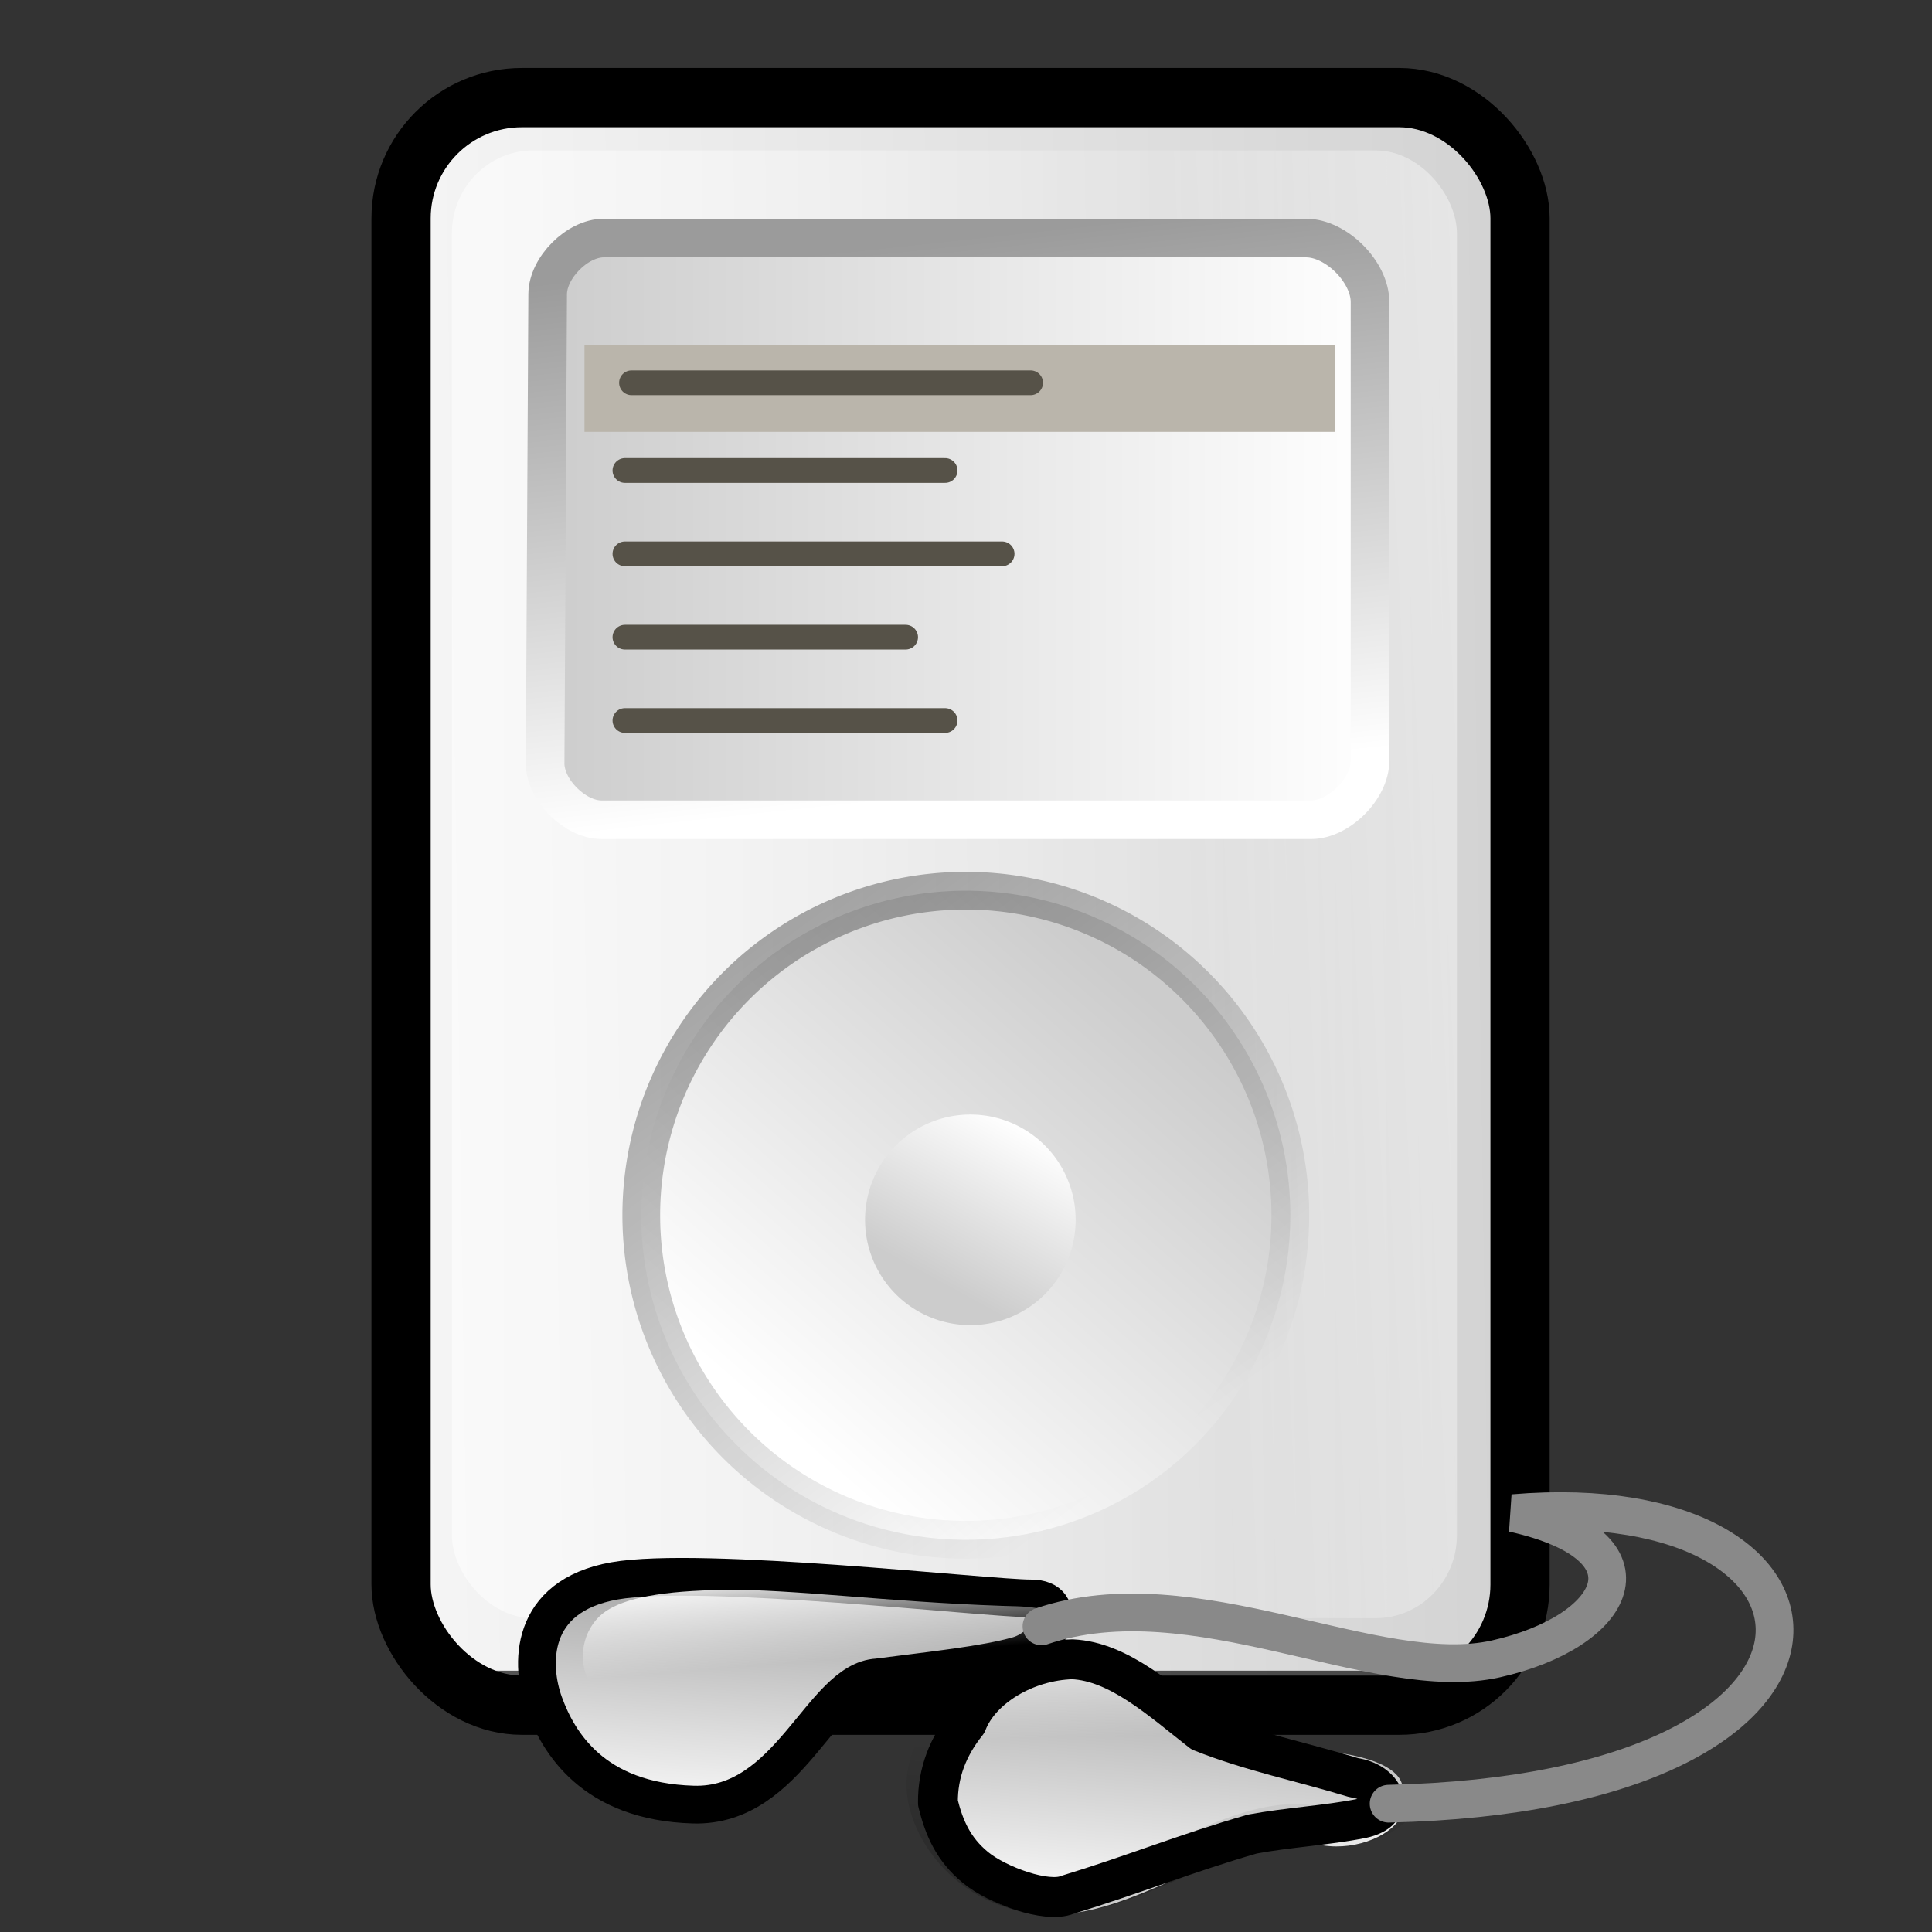 <?xml version="1.0" encoding="UTF-8" standalone="no"?>
<!DOCTYPE svg PUBLIC "-//W3C//DTD SVG 20010904//EN"
"http://www.w3.org/TR/2001/REC-SVG-20010904/DTD/svg10.dtd">
<!-- Created with Inkscape (http://www.inkscape.org/) -->
<!-- 
Created By Andrew Fitzsimon.
Much of this document has been manually cleaned and crafted in a text editor so that only the colour definitions and basic presentation related data remain in the XML. 
Changes to this document may compromise the structure of this palette.
-->
<svg
   version="1.0"
   x="00"
   y="00"
   width="128"
   height="128"
   id="Etiquette"
   sodipodi:version="0.32"
   inkscape:version="0.40"
   sodipodi:docname="rhythmbox.svg"
   sodipodi:docbase="/usr/share/icons/etiqueta/scalable/apps"
   xmlns="http://www.w3.org/2000/svg"
   xmlns:cc="http://web.resource.org/cc/"
   xmlns:inkscape="http://www.inkscape.org/namespaces/inkscape"
   xmlns:sodipodi="http://sodipodi.sourceforge.net/DTD/sodipodi-0.dtd"
   xmlns:rdf="http://www.w3.org/1999/02/22-rdf-syntax-ns#"
   xmlns:dc="http://purl.org/dc/elements/1.1/"
   xmlns:xlink="http://www.w3.org/1999/xlink">
  <rect width="100%" height="100%" fill="#333333" stroke="none"/>
  <sodipodi:namedview
     id="base"
     pagecolor="#ffffff"
     bordercolor="#666666"
     borderopacity="1.0"
     inkscape:pageopacity="0.0"
     inkscape:pageshadow="0"
     inkscape:zoom="2.0000001"
     inkscape:cx="2.5347595"
     inkscape:cy="65.579130"
     inkscape:window-width="640"
     inkscape:window-height="538"
     inkscape:window-x="18"
     inkscape:window-y="156"
     inkscape:current-layer="Etiquette"
     showgrid="false"
     gridspacingx="8pt"
     gridspacingy="8pt"
     gridoriginy="0pt"
     gridoriginx="0pt"
     inkscape:grid-points="false"
     gridtolerance="40pt"
     showborder="true"
     inkscape:grid-bbox="false"
     gridcolor="#3f3fff"
     gridopacity="0.082"
     gridempspacing="2"
     gridempcolor="#3f3fff"
     gridempopacity="0.082" />
  <defs
     id="Gradients">
    <linearGradient
       inkscape:collect="always"
       id="linearGradient692">
      <stop
         style="stop-color:#000000;stop-opacity:1;"
         offset="0"
         id="stop693" />
      <stop
         style="stop-color:#000000;stop-opacity:0;"
         offset="1"
         id="stop694" />
    </linearGradient>
    <linearGradient
       inkscape:collect="always"
       id="linearGradient650">
      <stop
         style="stop-color:#000000;stop-opacity:1;"
         offset="0"
         id="stop651" />
      <stop
         style="stop-color:#000000;stop-opacity:0;"
         offset="1"
         id="stop652" />
    </linearGradient>
    <linearGradient
       id="linearGradient924">
      <stop
         style="stop-color:#ffffff;stop-opacity:0;"
         offset="0"
         id="stop925" />
      <stop
         style="stop-color:#ffffff;stop-opacity:1;"
         offset="1"
         id="stop926" />
    </linearGradient>
    <linearGradient
       id="linearGradient1535">
      <stop
         style="stop-color:#9b9b9b;stop-opacity:1;"
         offset="0"
         id="stop1536" />
      <stop
         style="stop-color:#ffffff;stop-opacity:1;"
         offset="1"
         id="stop1537" />
    </linearGradient>
    <linearGradient
       id="linearGradient580">
      <stop
         style="stop-color:#cccccc;stop-opacity:1;"
         offset="0"
         id="stop581" />
      <stop
         style="stop-color:#ffffff;stop-opacity:1;"
         offset="1"
         id="stop582" />
    </linearGradient>
    <linearGradient
       inkscape:collect="always"
       id="linearGradient1753">
      <stop
         style="stop-color:#000000;stop-opacity:0.455;"
         offset="0"
         id="stop1754" />
      <stop
         style="stop-color:#000000;stop-opacity:0;"
         offset="1"
         id="stop1755" />
    </linearGradient>
    <linearGradient
       id="TransparentWhite">
      <stop
         style="stop-color:#ffffff;stop-opacity:0;"
         offset="0"
         id="stopwhitefull" />
      <stop
         style="stop-color:#ffffff;stop-opacity:1;"
         offset="1"
         id="stopwhitetransparent" />
    </linearGradient>
    <linearGradient
       id="3DShadowGradient">
      <stop
         style="stop-color:#565248;stop-opacity:1;"
         offset="0"
         id="stop3933" />
      <stop
         style="stop-color:#565248;stop-opacity:0;"
         offset="1"
         id="stop3934" />
    </linearGradient>
    <linearGradient
       id="Basic3DDarkGradient">
      <stop
         style="stop-color:#807d74;stop-opacity:1;"
         offset="0"
         id="stop3929" />
      <stop
         style="stop-color:#807d74;stop-opacity:0;"
         offset="1"
         id="stop3930" />
    </linearGradient>
    <linearGradient
       id="Basic3DMediumGradient">
      <stop
         style="stop-color:#bab5ab;stop-opacity:1;"
         offset="0"
         id="stop3925" />
      <stop
         style="stop-color:#bab5ab;stop-opacity:0;"
         offset="1"
         id="stop3926" />
    </linearGradient>
    <linearGradient
       id="Basic3DHighlightGradient">
      <stop
         style="stop-color:#eae8e3;stop-opacity:1;"
         offset="0"
         id="stop3921" />
      <stop
         style="stop-color:#eae8e3;stop-opacity:0;"
         offset="1"
         id="stop3922" />
    </linearGradient>
    <linearGradient
       id="RedHilightGradient">
      <stop
         style="stop-color:#e0b6af;stop-opacity:1;"
         offset="0"
         id="stop3917" />
      <stop
         style="stop-color:#e0b6af;stop-opacity:0;"
         offset="1"
         id="stop3918" />
    </linearGradient>
    <linearGradient
       id="RedMediumGradient">
      <stop
         style="stop-color:#c1665a;stop-opacity:1;"
         offset="0"
         id="stop3913" />
      <stop
         style="stop-color:#c1665a;stop-opacity:0;"
         offset="1"
         id="stop3914" />
    </linearGradient>
    <linearGradient
       id="RedDarkGradient">
      <stop
         style="stop-color:#884631;stop-opacity:1;"
         offset="0"
         id="stop3909" />
      <stop
         style="stop-color:#884631;stop-opacity:0;"
         offset="1"
         id="stop3910" />
    </linearGradient>
    <linearGradient
       id="RedShadowGradient">
      <stop
         style="stop-color:#663822;stop-opacity:1;"
         offset="0"
         id="stop3905" />
      <stop
         style="stop-color:#663822;stop-opacity:0;"
         offset="1"
         id="stop3906" />
    </linearGradient>
    <linearGradient
       id="PurpleHilightGradient">
      <stop
         style="stop-color:#ada7c8;stop-opacity:1;"
         offset="0"
         id="stop3901" />
      <stop
         style="stop-color:#ada7c8;stop-opacity:0;"
         offset="1"
         id="stop3902" />
    </linearGradient>
    <linearGradient
       id="PurpleMediumGradient">
      <stop
         style="stop-color:#887fa3;stop-opacity:1;"
         offset="0"
         id="stop3897" />
      <stop
         style="stop-color:#887fa3;stop-opacity:0;"
         offset="1"
         id="stop3898" />
    </linearGradient>
    <linearGradient
       id="PurpleDarkGradient">
      <stop
         style="stop-color:#625b81;stop-opacity:1;"
         offset="0"
         id="stop3893" />
      <stop
         style="stop-color:#625b81;stop-opacity:0;"
         offset="1"
         id="stop3894" />
    </linearGradient>
    <linearGradient
       id="PurpleShadowGradient">
      <stop
         style="stop-color:#494066;stop-opacity:1;"
         offset="0"
         id="stop3889" />
      <stop
         style="stop-color:#494066;stop-opacity:0;"
         offset="1"
         id="stop3890" />
    </linearGradient>
    <linearGradient
       id="GreenHilightGradient">
      <stop
         style="stop-color:#c5d2c8;stop-opacity:1;"
         offset="0"
         id="stop3885" />
      <stop
         style="stop-color:#c5d2c8;stop-opacity:0;"
         offset="1"
         id="stop3886" />
    </linearGradient>
    <linearGradient
       id="GreenMediumGradient">
      <stop
         style="stop-color:#83a67f;stop-opacity:1;"
         offset="0"
         id="stop3881" />
      <stop
         style="stop-color:#83a67f;stop-opacity:0;"
         offset="1"
         id="stop3882" />
    </linearGradient>
    <linearGradient
       id="GreenDarkGradient">
      <stop
         style="stop-color:#5d7555;stop-opacity:1;"
         offset="0"
         id="stop3877" />
      <stop
         style="stop-color:#5d7555;stop-opacity:0;"
         offset="1"
         id="stop3878" />
    </linearGradient>
    <linearGradient
       id="GreenShadowGradient">
      <stop
         style="stop-color:#445632;stop-opacity:1;"
         offset="0"
         id="stop3873" />
      <stop
         style="stop-color:#445632;stop-opacity:0;"
         offset="1"
         id="stop3874" />
    </linearGradient>
    <linearGradient
       id="AccentRedDarkGradient">
      <stop
         style="stop-color:#990000;stop-opacity:1;"
         offset="0"
         id="stop3868" />
      <stop
         style="stop-color:#990000;stop-opacity:0;"
         offset="1"
         id="stop3869" />
    </linearGradient>
    <linearGradient
       id="AccentRedGradient">
      <stop
         style="stop-color:#df421e;stop-opacity:1;"
         offset="0"
         id="stop3864" />
      <stop
         style="stop-color:#df421e;stop-opacity:0;"
         offset="1"
         id="stop3865" />
    </linearGradient>
    <linearGradient
       id="AccentGreenDarkGradient">
      <stop
         style="stop-color:#267726;stop-opacity:1;"
         offset="0"
         id="stop3860" />
      <stop
         style="stop-color:#267726;stop-opacity:0;"
         offset="1"
         id="stop3861" />
    </linearGradient>
    <linearGradient
       id="AccentGreenGradient">
      <stop
         style="stop-color:#46a046;stop-opacity:1;"
         offset="0"
         id="stop3856" />
      <stop
         style="stop-color:#46a046;stop-opacity:0;"
         offset="1"
         id="stop3857" />
    </linearGradient>
    <linearGradient
       id="AccentYellowDarkGradient">
      <stop
         style="stop-color:#d1940c;stop-opacity:1;"
         offset="0"
         id="stop3852" />
      <stop
         style="stop-color:#d1940c;stop-opacity:0;"
         offset="1"
         id="stop3853" />
    </linearGradient>
    <linearGradient
       id="AccentYellowGradient">
      <stop
         style="stop-color:#eed680;stop-opacity:1;"
         offset="0"
         id="stop3848" />
      <stop
         style="stop-color:#eed680;stop-opacity:0;"
         offset="1"
         id="stop3849" />
    </linearGradient>
    <linearGradient
       id="BlueMediumGradient">
      <stop
         style="stop-color:#7590ae;stop-opacity:1;"
         offset="0"
         id="stop3844" />
      <stop
         style="stop-color:#7590ae;stop-opacity:0;"
         offset="1"
         id="stop3845" />
    </linearGradient>
    <linearGradient
       id="BlueHilightGradient">
      <stop
         style="stop-color:#9db8d2;stop-opacity:1;"
         offset="0"
         id="stop3840" />
      <stop
         style="stop-color:#9db8d2;stop-opacity:0;"
         offset="1"
         id="stop3841" />
    </linearGradient>
    <linearGradient
       id="BlueDarkGradient">
      <stop
         style="stop-color:#4b6983;stop-opacity:1;"
         offset="0"
         id="stop3836" />
      <stop
         style="stop-color:#4b6983;stop-opacity:0;"
         offset="1"
         id="stop3837" />
    </linearGradient>
    <linearGradient
       id="BlueShadowGradient">
      <stop
         style="stop-color:#314e6c;stop-opacity:1;"
         offset="0"
         id="stop3832" />
      <stop
         style="stop-color:#314e6c;stop-opacity:0;"
         offset="1"
         id="stop3833" />
    </linearGradient>
    <linearGradient
       id="FaceSkinHilightGradient">
      <stop
         style="stop-color:#efe0cd;stop-opacity:1;"
         offset="0"
         id="stop3828" />
      <stop
         style="stop-color:#efe0cd;stop-opacity:0;"
         offset="1"
         id="stop3829" />
    </linearGradient>
    <linearGradient
       id="FaceSkinShadowGradient">
      <stop
         style="stop-color:#826647;stop-opacity:1;"
         offset="0"
         id="stop3824" />
      <stop
         style="stop-color:#826647;stop-opacity:0;"
         offset="1"
         id="stop3825" />
    </linearGradient>
    <linearGradient
       id="FaceSkinMediumGradient">
      <stop
         style="stop-color:#e0c39e;stop-opacity:1;"
         offset="0"
         id="stop3820" />
      <stop
         style="stop-color:#e0c39e;stop-opacity:0;"
         offset="1"
         id="stop3821" />
    </linearGradient>
    <linearGradient
       id="FaceSkinDarkGradient">
      <stop
         style="stop-color:#b39169;stop-opacity:1;"
         offset="0"
         id="stop3816" />
      <stop
         style="stop-color:#b39169;stop-opacity:0;"
         offset="1"
         id="stop3817" />
    </linearGradient>
    <linearGradient
       id="MaterialSoftShadow">
      <stop
         style="stop-color:#000000;stop-opacity:0.215;"
         offset="0"
         id="stop2619" />
      <stop
         style="stop-color:#000000;stop-opacity:0.098;"
         offset="0.5"
         id="stop2621" />
      <stop
         style="stop-color:#000000;stop-opacity:0;"
         offset="1"
         id="stop2620" />
    </linearGradient>
    <linearGradient
       id="MaterialShinyDarkWood">
      <stop
         style="stop-color:#ffffff;stop-opacity:1;"
         offset="0"
         id="stop1760" />
      <stop
         style="stop-color:#c2b6a6;stop-opacity:1;"
         offset="0.127"
         id="stop1771" />
      <stop
         style="stop-color:#565248;stop-opacity:1;"
         offset="0.257"
         id="stop1762" />
      <stop
         style="stop-color:#000000;stop-opacity:1;"
         offset="0.657"
         id="stop1765" />
      <stop
         style="stop-color:#bbafa0;stop-opacity:1;"
         offset="0.824"
         id="stop1770" />
      <stop
         style="stop-color:#ffffff;stop-opacity:1;"
         offset="1"
         id="stop1767" />
    </linearGradient>
    <linearGradient
       id="MaterialMediumBlue">
      <stop
         style="stop-color:#9db8d2;stop-opacity:1;"
         offset="0"
         id="stop2541" />
      <stop
         style="stop-color:#4b6983;stop-opacity:1;"
         offset="1"
         id="stop2542" />
    </linearGradient>
    <linearGradient
       id="MaterialCopperOverlay">
      <stop
         style="stop-color:#efe0cd;stop-opacity:1;"
         offset="0"
         id="stop3227" />
      <stop
         style="stop-color:#eed680;stop-opacity:0;"
         offset="0.145"
         id="stop3231" />
      <stop
         style="stop-color:#efe0cd;stop-opacity:1;"
         offset="0.625"
         id="stop3234" />
      <stop
         style="stop-color:#eed680;stop-opacity:0;"
         offset="0.75"
         id="stop3232" />
      <stop
         style="stop-color:#efe0cd;stop-opacity:1;"
         offset="0.875"
         id="stop3233" />
      <stop
         style="stop-color:#eed680;stop-opacity:0;"
         offset="1"
         id="stop3228" />
    </linearGradient>
    <linearGradient
       id="MaterialDarkWood">
      <stop
         style="stop-color:#000000;stop-opacity:1;"
         offset="0"
         id="stop1589" />
      <stop
         style="stop-color:#565248;stop-opacity:1;"
         offset="0.142"
         id="stop1721" />
      <stop
         style="stop-color:#826647;stop-opacity:1;"
         offset="0.283"
         id="stop1701" />
      <stop
         style="stop-color:#565248;stop-opacity:1;"
         offset="0.367"
         id="stop1687" />
      <stop
         style="stop-color:#3d3d3d;stop-opacity:1;"
         offset="0.527"
         id="stop1702" />
      <stop
         style="stop-color:#807d74;stop-opacity:1;"
         offset="0.632"
         id="stop1700" />
      <stop
         style="stop-color:#565248;stop-opacity:1;"
         offset="0.816"
         id="stop1708" />
      <stop
         style="stop-color:#000000;stop-opacity:1;"
         offset="1"
         id="stop1590" />
    </linearGradient>
    <linearGradient
       id="MaterialLightChrome">
      <stop
         style="stop-color:#aaaaaa;stop-opacity:1;"
         offset="0"
         id="stop1613" />
      <stop
         style="stop-color:#f3f3f3;stop-opacity:1;"
         offset="0.45"
         id="stop1768" />
      <stop
         style="stop-color:#949494;stop-opacity:1;"
         offset="0.55"
         id="stop1769" />
      <stop
         style="stop-color:#eeeeee;stop-opacity:1;"
         offset="1"
         id="stop1614" />
    </linearGradient>
    <linearGradient
       id="MaterialMediumChrome">
      <stop
         style="stop-color:#999999;stop-opacity:1;"
         offset="0"
         id="stop2006" />
      <stop
         style="stop-color:#eeeeee;stop-opacity:1;"
         offset="0.45"
         id="stop2007" />
      <stop
         style="stop-color:#666666;stop-opacity:1;"
         offset="0.55"
         id="stop2008" />
      <stop
         style="stop-color:#cccccc;stop-opacity:1;"
         offset="1"
         id="stop2009" />
    </linearGradient>
    <linearGradient
       id="MaterialDarkChrome">
      <stop
         style="stop-color:#666666;stop-opacity:1;"
         offset="0"
         id="stop2636" />
      <stop
         style="stop-color:#cccccc;stop-opacity:1;"
         offset="0.45"
         id="stop2637" />
      <stop
         style="stop-color:#333333;stop-opacity:1;"
         offset="0.55"
         id="stop2638" />
      <stop
         style="stop-color:#cccccc;stop-opacity:1;"
         offset="1"
         id="stop2639" />
    </linearGradient>
    <linearGradient
       id="MaterialSteel">
      <stop
         style="stop-color:#807d74;stop-opacity:1;"
         offset="0"
         id="stop1499" />
      <stop
         style="stop-color:#f2f0eb;stop-opacity:1;"
         offset="0.387"
         id="stop1501" />
      <stop
         style="stop-color:#565248;stop-opacity:1;"
         offset="0.808"
         id="stop1502" />
      <stop
         style="stop-color:#eae8e3;stop-opacity:1;"
         offset="1"
         id="stop1500" />
    </linearGradient>
    <linearGradient
       id="TransparentBlack">
      <stop
         style="stop-color:#000000;stop-opacity:0;"
         offset="0"
         id="stopBlackTransparent1" />
      <stop
         style="stop-color:#000000;stop-opacity:1;"
         offset="1"
         id="stopBlackFull1" />
    </linearGradient>
    <linearGradient
       id="WhiteTransparent">
      <stop
         style="stop-color:#ffffff;stop-opacity:1;"
         offset="0"
         id="stopWhiteFull" />
      <stop
         style="stop-color:#ffffff;stop-opacity:0;"
         offset="1"
         id="stopWhiteTransparent" />
    </linearGradient>
    <linearGradient
       id="BlackTransparent">
      <stop
         style="stop-color:#000000;stop-opacity:1;"
         offset="0"
         id="stopBlackFull" />
      <stop
         style="stop-color:#000000;stop-opacity:0;"
         offset="1"
         id="stopBlackTransparent" />
    </linearGradient>
    <linearGradient
       inkscape:collect="always"
       xlink:href="#linearGradient924"
       id="linearGradient655"
       gradientUnits="userSpaceOnUse"
       gradientTransform="matrix(1.222,0,0,0.512,-2.667,2.351)"
       x1="47.628"
       y1="210.13"
       x2="45.422"
       y2="198.53" />
    <linearGradient
       inkscape:collect="always"
       xlink:href="#linearGradient924"
       id="linearGradient656"
       gradientUnits="userSpaceOnUse"
       gradientTransform="matrix(1.138,0,0,0.613,-5.562,-7.604)"
       x1="75.273"
       y1="199.883"
       x2="74.832"
       y2="187.64" />
    <linearGradient
       inkscape:collect="always"
       xlink:href="#linearGradient1535"
       id="linearGradient658"
       gradientUnits="userSpaceOnUse"
       gradientTransform="matrix(3.949,0,0,1.743,-1.43,3.505)"
       x1="14.067"
       y1="57.077"
       x2="12.451"
       y2="67.533" />
    <linearGradient
       inkscape:collect="always"
       xlink:href="#linearGradient1535"
       id="linearGradient659"
       gradientUnits="userSpaceOnUse"
       gradientTransform="matrix(3.623,0,0,1.899,-1.43,2.255)"
       x1="22.048"
       y1="55.343"
       x2="20.419"
       y2="65.88" />
    <linearGradient
       inkscape:collect="always"
       xlink:href="#linearGradient580"
       id="linearGradient663"
       gradientUnits="userSpaceOnUse"
       gradientTransform="matrix(0.959,0,0,0.683,1.914,2.905)"
       x1="35.037"
       y1="47.083"
       x2="93.222"
       y2="47.083" />
    <linearGradient
       inkscape:collect="always"
       xlink:href="#linearGradient1535"
       id="linearGradient664"
       gradientUnits="userSpaceOnUse"
       gradientTransform="matrix(0.959,0,0,0.683,1.914,2.905)"
       x1="59.223"
       y1="19.58"
       x2="67.21"
       y2="72.36" />
    <linearGradient
       inkscape:collect="always"
       xlink:href="#linearGradient580"
       id="linearGradient665"
       gradientUnits="userSpaceOnUse"
       gradientTransform="matrix(0.666,0,0,0.94,3.308,3.633)"
       x1="165.8"
       y1="53.025"
       x2="3.896"
       y2="56.345" />
    <linearGradient
       inkscape:collect="always"
       xlink:href="#linearGradient580"
       id="linearGradient666"
       gradientUnits="userSpaceOnUse"
       x1="21.82"
       y1="34.528"
       x2="28.458"
       y2="22.448" />
    <linearGradient
       inkscape:collect="always"
       xlink:href="#linearGradient580"
       id="linearGradient667"
       gradientUnits="userSpaceOnUse"
       x1="28.471"
       y1="23.66"
       x2="19.065"
       y2="34.438" />
    <linearGradient
       inkscape:collect="always"
       xlink:href="#linearGradient650"
       id="linearGradient668"
       gradientUnits="userSpaceOnUse"
       x1="0.697"
       y1="-5.917"
       x2="30.578"
       y2="34.932" />
    <radialGradient
       inkscape:collect="always"
       xlink:href="#linearGradient1753"
       id="radialGradient669"
       gradientUnits="userSpaceOnUse"
       cx="-289.091"
       cy="598.367"
       fx="-287.618"
       fy="512.7"
       r="125.205" />
    <radialGradient
       inkscape:collect="always"
       xlink:href="#linearGradient1753"
       id="radialGradient670"
       gradientUnits="userSpaceOnUse"
       cx="-289.091"
       cy="598.367"
       fx="-287.618"
       fy="512.7"
       r="125.205" />
    <linearGradient
       inkscape:collect="always"
       xlink:href="#WhiteTransparent"
       id="linearGradient675"
       gradientTransform="matrix(0.828,0,0,1.208,0,2)"
       x1="36.18"
       y1="46.825"
       x2="116.647"
       y2="46.825"
       gradientUnits="userSpaceOnUse" />
    <linearGradient
       inkscape:collect="always"
       xlink:href="#WhiteTransparent"
       id="linearGradient677"
       gradientUnits="userSpaceOnUse"
       gradientTransform="matrix(0.828,0,0,1.208,0,2)"
       x1="123.962"
       y1="29.851"
       x2="94.596"
       y2="31.774" />
    <linearGradient
       inkscape:collect="always"
       xlink:href="#linearGradient692"
       id="linearGradient695"
       gradientTransform="matrix(1.381,0,0,0.724,0,2)"
       x1="43.864"
       y1="224.038"
       x2="54.973"
       y2="158.25"
       gradientUnits="userSpaceOnUse" />
  </defs>
  <path
     style="fill:#ffffff;fill-rule:evenodd;stroke-width:0.438"
     d="M 28.232,14.704 C 28.246,11.796 31.492,8.536 34.4,8.536 L 93.568,8.536 C 96.529,8.536 99.85,11.857 99.85,14.818 L 99.85,104.255 C 99.85,107.244 96.499,110.595 93.51,110.595 L 34.171,110.595 C 30.712,110.595 27.786,105.859 27.803,102.399 L 28.232,14.704 z "
     id="path12638"
     sodipodi:nodetypes="czzzzzzzz" />
  <path
     style="fill:url(#linearGradient665);fill-opacity:1;fill-rule:evenodd;stroke:none;stroke-width:1.881;stroke-miterlimit:4;stroke-opacity:0.138"
     d="M 26.757,12.867 C 26.772,9.863 30.126,6.495 33.13,6.495 L 94.26,6.495 C 97.32,6.495 100.751,9.926 100.751,12.985 L 100.751,105.389 C 100.751,108.476 97.289,111.938 94.201,111.938 L 32.894,111.938 C 29.32,111.938 26.297,107.045 26.315,103.471 L 26.757,12.867 z "
     id="path578"
     sodipodi:nodetypes="czzzzzzzz" />
  <rect
     style="fill:none;fill-opacity:1;stroke:#000000;stroke-width:3.925;stroke-linejoin:round;stroke-miterlimit:4;stroke-opacity:1;stroke-dasharray:none;"
     id="rect1925"
     width="74.135"
     height="106.508"
     x="26.572"
     y="6.466"
     rx="8"
     ry="8" />
  <rect
     style="opacity:0.527;fill:url(#linearGradient675);fill-opacity:1;fill-rule:evenodd;stroke:none;stroke-width:2.404;stroke-linecap:butt;stroke-linejoin:round;stroke-miterlimit:4;stroke-dashoffset:0;stroke-opacity:0.308"
     id="rect671"
     width="66.586"
     height="97.241"
     x="29.939"
     y="9.966"
     rx="5.381"
     ry="5.501" />
  <rect
     style="opacity:0.527;fill:url(#linearGradient677);fill-opacity:1;fill-rule:evenodd;stroke:none;stroke-width:2.404;stroke-linecap:butt;stroke-linejoin:round;stroke-miterlimit:4;stroke-dashoffset:0;stroke-opacity:0.308"
     id="rect676"
     width="66.586"
     height="97.241"
     x="29.939"
     y="9.966"
     rx="5.381"
     ry="5.501" />
  <path
     style="fill:url(#linearGradient663);fill-rule:evenodd;stroke:url(#linearGradient664);stroke-width:2.558;stroke-miterlimit:4"
     d="M 36.284,19.488 C 36.293,17.736 38.248,15.771 40,15.771 L 86.53,15.771 C 88.527,15.771 90.767,18.011 90.767,20.008 L 90.767,50.408 C 90.767,52.248 88.704,54.311 86.864,54.311 L 39.851,54.311 C 38.091,54.311 36.107,52.336 36.116,50.576 L 36.284,19.488 z "
     id="path579"
     sodipodi:nodetypes="czzzzzzzz" />
  <path
     style="fill:#bab5ab;fill-opacity:1;fill-rule:evenodd;stroke-width:1pt"
     d="M 38.723,22.857 L 38.723,28.611 L 88.447,28.611 L 88.447,22.857 L 38.723,22.857 z "
     id="path585" />
  <path
     style="fill:none;fill-opacity:0.75;fill-rule:evenodd;stroke:#565248;stroke-width:1.64;stroke-linecap:round;stroke-linejoin:round;stroke-dashoffset:0;stroke-opacity:1"
     d="M 41.839,25.361 L 68.281,25.361 M 41.403,47.736 L 62.615,47.736 M 41.403,42.215 L 60,42.215 M 41.403,36.694 L 66.393,36.694 M 41.403,31.172 L 62.615,31.172"
     id="path609"
     sodipodi:nodetypes="cccccccccc" />
  <path
     sodipodi:type="arc"
     style="fill:url(#linearGradient667);fill-rule:evenodd;stroke:url(#linearGradient668);stroke-width:0.953;stroke-miterlimit:4;opacity:1"
     id="path680"
     sodipodi:cx="24.590866"
     sodipodi:cy="29.839920"
     sodipodi:rx="8.1969557"
     sodipodi:ry="8.1969557"
     d="M 32.788 29.84 A 8.197 8.197 0 1 1  16.394,29.84 A 8.197 8.197 0 1 1  32.788 29.84 z"
     transform="matrix(2.623,0,0,2.623,-0.515,2.243)" />
  <path
     sodipodi:type="arc"
     style="fill:url(#linearGradient666);fill-rule:evenodd;stroke-width:1.156;stroke-opacity:0.488"
     id="path681"
     sodipodi:cx="24.590866"
     sodipodi:cy="29.839920"
     sodipodi:rx="8.1969557"
     sodipodi:ry="8.1969557"
     d="M 32.788 29.84 A 8.197 8.197 0 1 1  16.394,29.84 A 8.197 8.197 0 1 1  32.788 29.84 z"
     transform="matrix(0.851,0,0,0.851,43.362,55.424)" />
  <path
     style="fill:#ffffff;fill-opacity:1;fill-rule:evenodd;stroke:none;stroke-width:0.375;stroke-linecap:round;stroke-linejoin:round;stroke-opacity:0.308"
     d="M 70.343,126.823 C 64.289,127.162 60.948,122.029 61.335,118.977 C 61.722,115.926 65.403,110.26 70.924,110.26 C 76.445,110.551 77.753,116.604 87.487,117.234 C 97.222,118.154 91.846,123.288 87.197,122.174 C 82.257,121.06 76.106,126.484 70.343,126.823 z "
     id="path1734"
     sodipodi:nodetypes="czzzzz" />
  <path
     style="opacity:0.66;fill:none;fill-rule:evenodd;stroke:#000000;stroke-width:2.5;stroke-miterlimit:4;stroke-opacity:1;"
     d="M 26.757,12.867 C 26.772,9.863 30.126,6.495 33.13,6.495 L 94.26,6.495 C 97.32,6.495 100.751,9.926 100.751,12.985 L 100.751,105.389 C 100.751,108.476 97.289,111.938 94.201,111.938 L 32.894,111.938 C 29.32,111.938 26.297,107.045 26.315,103.471 L 26.757,12.867 z "
     id="path24498"
     sodipodi:nodetypes="czzzzzzzz" />
  <path
     style="fill:#ffffff;fill-opacity:1;fill-rule:evenodd;stroke:none;stroke-width:2.5;stroke-linecap:round;stroke-linejoin:round;stroke-miterlimit:4;stroke-opacity:0.308"
     d="M 68.309,105.901 C 65.403,105.901 46.419,103.722 40.704,104.739 C 34.989,105.756 35.134,110.357 36.055,112.875 C 36.975,115.394 39.251,119.365 45.934,119.559 C 52.327,119.752 54.41,111.326 58.139,111.132 C 61.868,110.648 65.209,110.308 67.437,109.679 C 69.665,109.049 70.924,105.901 68.309,105.901 z "
     id="path1735"
     sodipodi:nodetypes="czzzzzz" />
  <path
     style="fill:url(#linearGradient659);fill-rule:evenodd;stroke:url(#linearGradient695);stroke-width:2.5;stroke-linecap:round;stroke-linejoin:round;stroke-miterlimit:4"
     d="M 70.343,125.573 C 64.289,125.912 60.948,120.779 61.335,117.727 C 61.722,114.676 65.403,109.01 70.924,109.01 C 76.445,109.301 77.753,115.354 87.487,115.984 C 97.222,116.904 91.846,122.038 87.197,120.924 C 82.257,119.81 76.106,125.234 70.343,125.573 z "
     id="path612"
     sodipodi:nodetypes="czzzzz" />
  <path
     style="fill:url(#linearGradient658);fill-rule:evenodd;stroke:#000000;stroke-width:2.5;stroke-linecap:round;stroke-linejoin:round;stroke-miterlimit:4;stroke-opacity:1;"
     d="M 68.309,105.901 C 65.403,105.901 46.419,103.722 40.704,104.739 C 34.989,105.756 35.134,110.357 36.055,112.875 C 36.975,115.394 39.251,119.365 45.934,119.559 C 52.327,119.752 54.41,111.326 58.139,111.132 C 61.868,110.648 65.209,110.308 67.437,109.679 C 69.665,109.049 70.924,105.901 68.309,105.901 z "
     id="path613"
     sodipodi:nodetypes="czzzzzz" />
  <path
     style="fill:url(#linearGradient656);fill-rule:evenodd;stroke:#000000;stroke-width:2.641;stroke-linecap:round;stroke-linejoin:round;stroke-miterlimit:4;stroke-opacity:1"
     d="M 64.061,114.145 C 62.829,115.686 62.118,117.427 62.14,119.45 C 62.556,121.128 63.171,122.529 64.627,123.727 C 66.084,124.926 69.366,126.096 70.692,125.545 C 75.113,124.199 78.544,122.79 82.964,121.513 C 85.361,121.067 87.859,120.944 90.216,120.477 C 92.673,119.95 91.641,118.045 89.693,117.774 C 86.343,116.749 82.824,116.034 79.597,114.742 C 76.976,112.696 74.131,110.071 71.051,109.932 C 67.97,110.015 64.956,111.82 64.061,114.145 z "
     id="path922"
     sodipodi:nodetypes="cczccccczc" />
  <path
     style="fill:url(#linearGradient655);fill-rule:evenodd;stroke-width:0.375;stroke-linecap:round;stroke-linejoin:round"
     d="M 40.138,106.748 C 38.835,107.615 38.114,109.604 39.021,111.409 C 39.603,113.072 39.853,114.954 41.527,115.904 C 42.752,117.229 44.554,118.018 46.246,118.42 C 48.26,118.333 49.916,118.17 51.95,116.968 C 53.984,115.765 52.688,112.754 54.962,111.213 C 57.235,109.672 63.373,109.769 65.585,109.362 C 68.008,108.955 69.267,109.384 69.798,107.621 C 70.292,106.303 67.35,106.447 66.349,106.39 C 58.877,106.135 52.356,105.273 48.066,105.332 C 43.776,105.392 41.441,105.88 40.138,106.748 z "
     id="path923"
     sodipodi:nodetypes="cccczzzcczz" />
  <path
     style="fill:none;fill-opacity:0.75;fill-rule:evenodd;stroke:#898989;stroke-width:2.5;stroke-linecap:round;stroke-linejoin:miter;stroke-miterlimit:4;stroke-opacity:1"
     d="M 69,107.75 C 79.082,104.322 91.155,111.692 99.108,109.905 C 107.061,108.118 110.186,102.477 100.25,100.25 C 123.75,98.25 125.5,118.75 92,119.5"
     id="path697"
     sodipodi:nodetypes="cscc" />
</svg>
